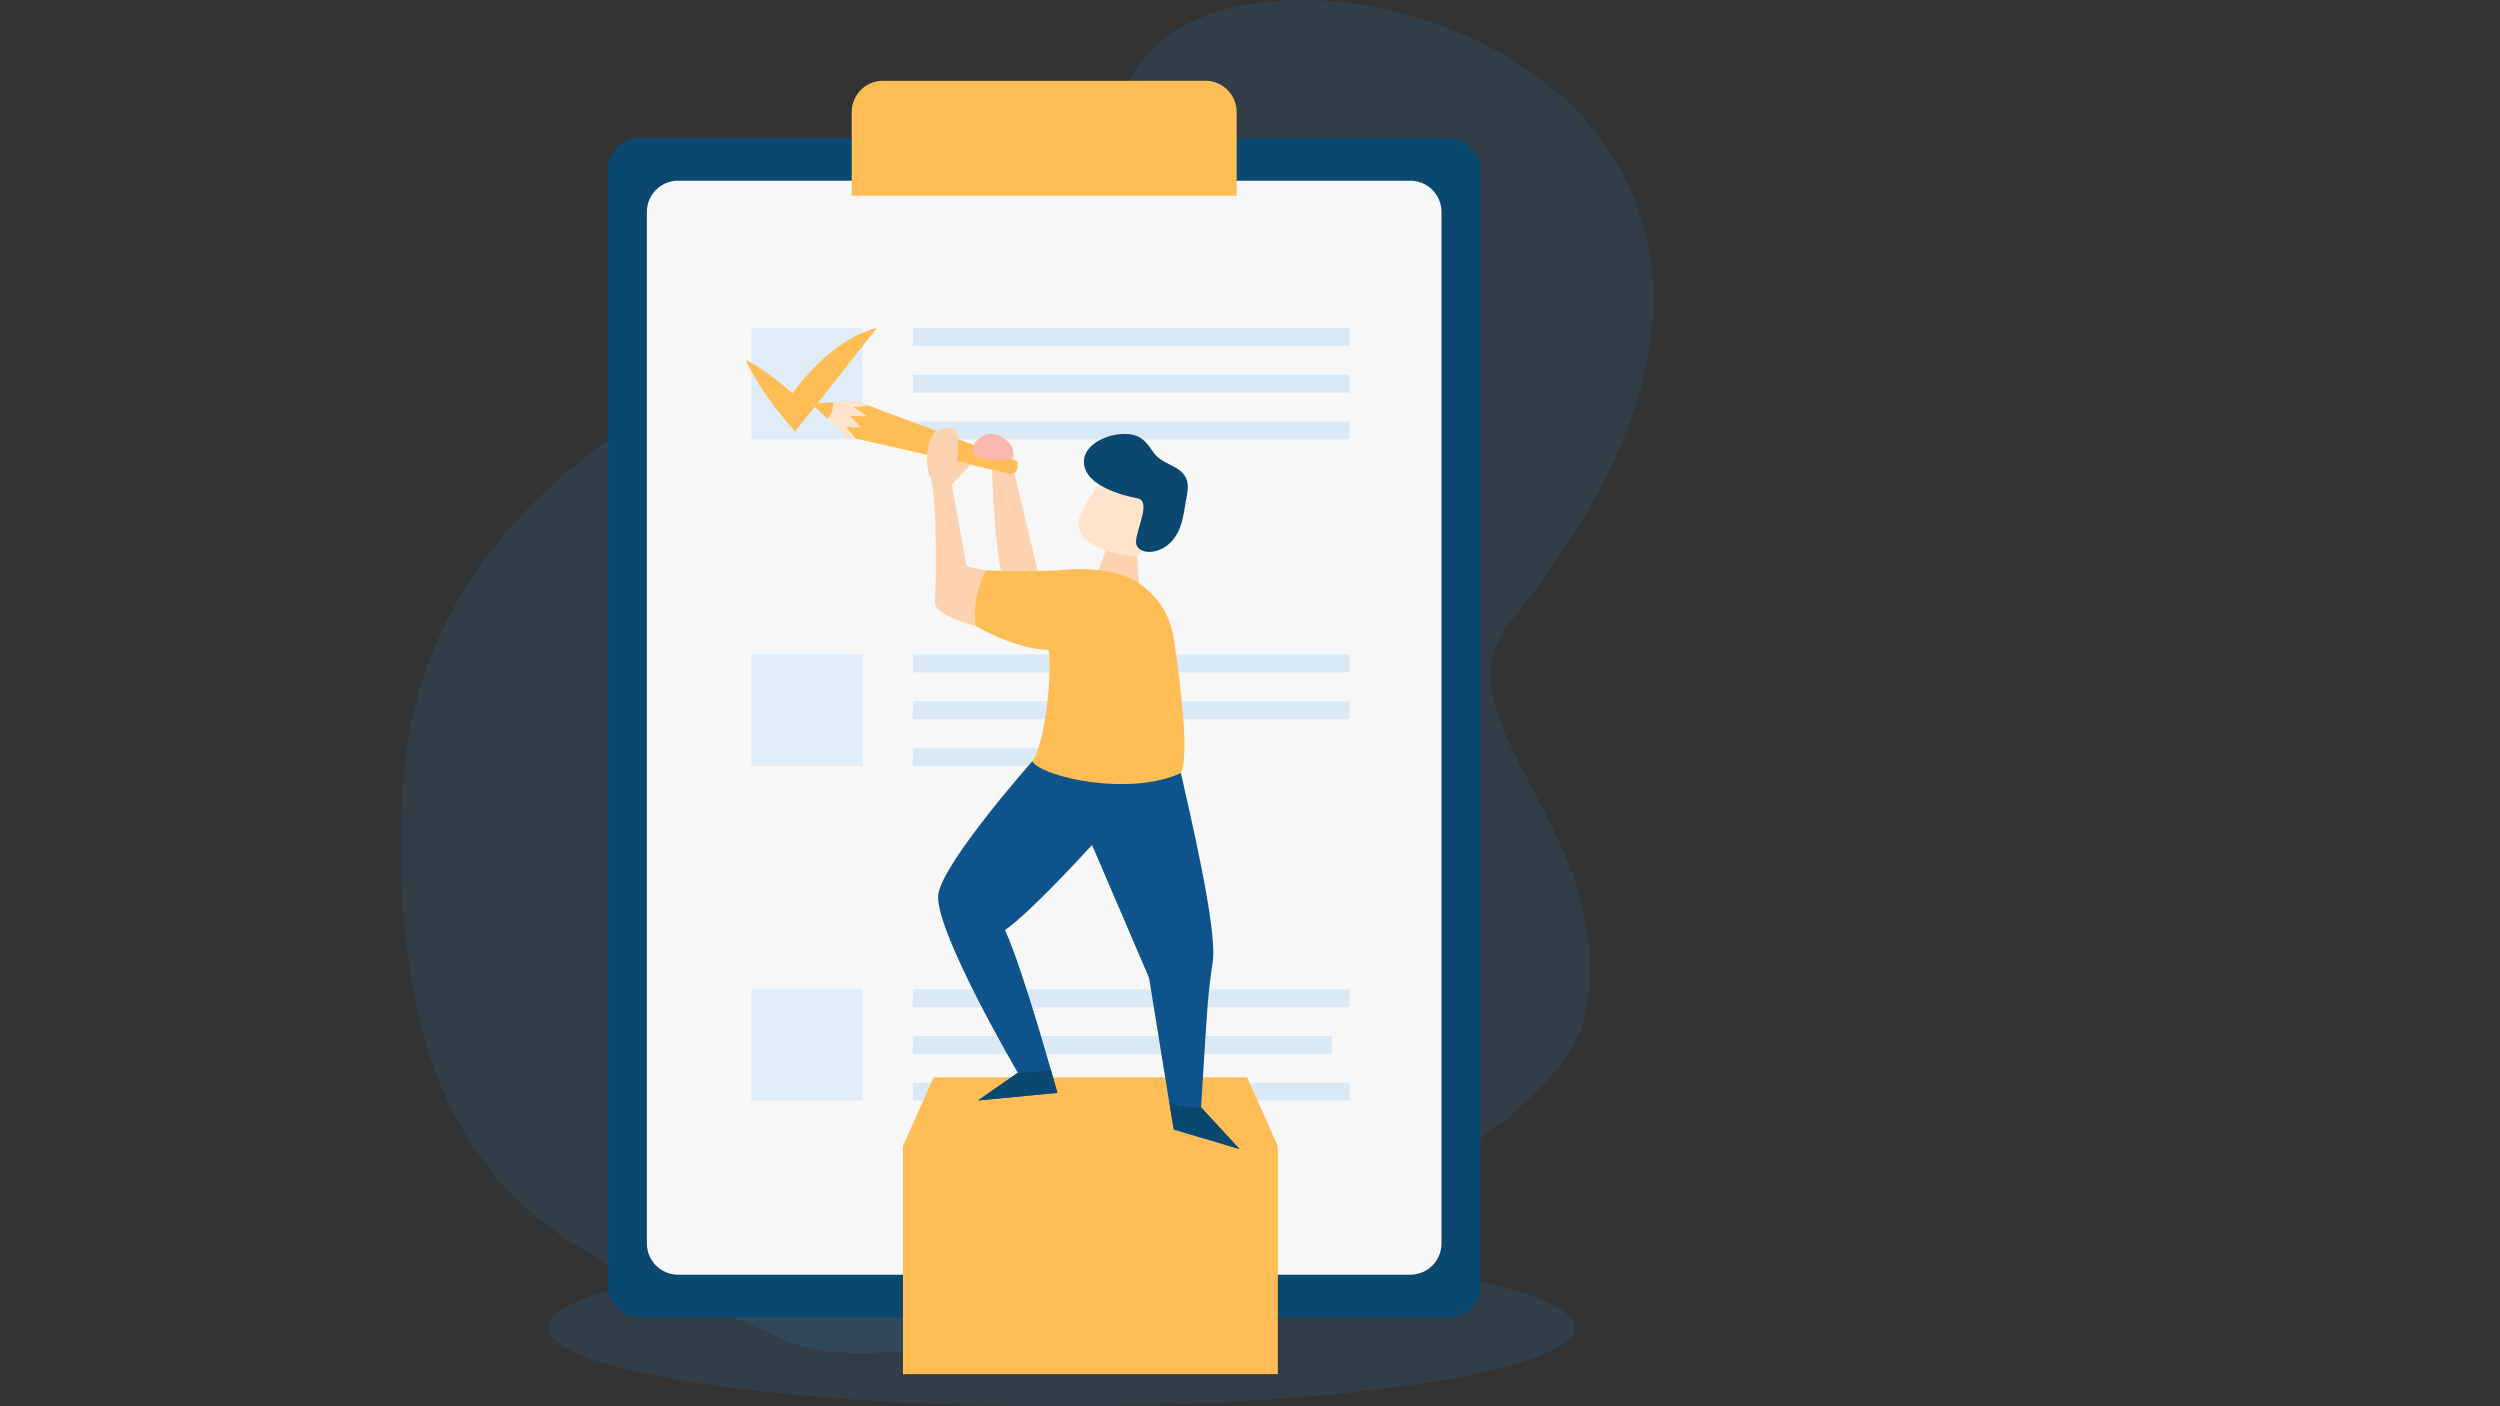 <svg width="1920" height="1080" viewBox="0 0 1920 1080" fill="none" xmlns="http://www.w3.org/2000/svg">
<rect x="0" y="0" width="1920" height="1080" fill="#333333" stroke="none"/>
<g clip-path="url(#clip0_10_60)">
<path opacity="0.11" d="M600.527 1028.37C490.477 972.593 291.192 961.54 309.259 609.184C327.326 256.828 808.775 245.123 864.615 70.95C920.455 -103.222 1508.09 47.438 1160.37 477.116C1098.79 553.2 1243.33 637.672 1218.04 776.107C1192.74 914.542 710.578 1084.14 600.527 1028.37Z" fill="#2A94F4"/>
<path opacity="0.11" d="M815.141 1080C1032.67 1080 1209.01 1052.9 1209.01 1019.47C1209.01 986.048 1032.67 958.95 815.141 958.95C597.616 958.95 421.277 986.048 421.277 1019.47C421.277 1052.9 597.616 1080 815.141 1080Z" fill="#2A94F4"/>
<path d="M1112.88 1011.58H490.99C477.735 1011.58 466.99 1000.83 466.99 987.579V130.18C466.99 116.925 477.735 106.18 490.99 106.18H1112.88C1126.14 106.18 1136.88 116.925 1136.88 130.18V987.579C1136.88 1000.83 1126.14 1011.58 1112.88 1011.58Z" fill="#0B4870"/>
<path d="M1083.08 978.979H520.794C507.539 978.979 496.794 968.234 496.794 954.979V162.78C496.794 149.525 507.539 138.78 520.794 138.78H1083.07C1096.33 138.78 1107.07 149.525 1107.07 162.78V954.978C1107.08 968.234 1096.33 978.979 1083.08 978.979Z" fill="#F7F7F7"/>
<path opacity="0.11" d="M662.568 251.983H577.04V337.511H662.568V251.983Z" fill="#2A94F4"/>
<path d="M572.711 276.352C577.052 278.565 581.068 281.083 584.984 283.696C588.876 286.33 592.677 289.051 596.337 291.903C603.698 297.569 610.641 303.628 617.294 309.958L602.532 311.05C604.722 307.569 606.862 304.445 609.195 301.291C611.486 298.145 613.904 295.106 616.397 292.123C621.412 286.183 626.776 280.518 632.609 275.292C638.473 270.096 644.717 265.261 651.513 261.164C658.352 257.151 665.638 253.647 673.502 251.983C668.465 258.249 663.754 264.03 659.135 269.893L645.504 287.395C640.979 293.201 636.451 298.997 631.877 304.761L618.177 321.889L610.516 331.466L603.414 322.982C597.52 315.94 591.915 308.626 586.728 300.92C584.114 297.086 581.641 293.12 579.26 289.068C576.901 284.994 574.643 280.825 572.711 276.352Z" fill="#FFBE55"/>
<path opacity="0.11" d="M662.568 502.68H577.04V588.208H662.568V502.68Z" fill="#2A94F4"/>
<path opacity="0.11" d="M662.568 759.764H577.04V845.292H662.568V759.764Z" fill="#2A94F4"/>
<g opacity="0.52">
<g opacity="0.52">
<path opacity="0.52" d="M1036.51 251.983H701.06V265.754H1036.51V251.983Z" fill="#2A94F4"/>
<path opacity="0.52" d="M1036.51 287.862H701.06V301.633H1036.51V287.862Z" fill="#2A94F4"/>
<path opacity="0.52" d="M847.661 323.74H1036.51V337.511H701.06V323.74H847.661Z" fill="#2A94F4"/>
</g>
</g>
<g opacity="0.52">
<g opacity="0.52">
<path opacity="0.52" d="M1036.51 502.68H701.06V516.451H1036.51V502.68Z" fill="#2A94F4"/>
<path opacity="0.52" d="M1036.51 538.558H701.06V552.329H1036.51V538.558Z" fill="#2A94F4"/>
<path opacity="0.52" d="M860.91 574.436H701.06V588.207H860.91V574.436Z" fill="#2A94F4"/>
</g>
</g>
<g opacity="0.52">
<g opacity="0.52">
<path opacity="0.52" d="M1036.51 759.764H701.06V773.535H1036.51V759.764Z" fill="#2A94F4"/>
<path opacity="0.52" d="M1022.91 795.642H701.06V809.413H1022.91V795.642Z" fill="#2A94F4"/>
<path opacity="0.52" d="M1036.51 831.52H701.06V845.291H1036.51V831.52Z" fill="#2A94F4"/>
</g>
</g>
<path d="M949.751 150.324H654.119V86.036C654.119 72.781 664.864 62.036 678.119 62.036H925.751C939.006 62.036 949.751 72.781 949.751 86.036V150.324Z" fill="#FFBE55"/>
<path d="M981.358 880.179H693.488V1055.31H981.358V880.179Z" fill="#FFBE55"/>
<path d="M981.358 880.179H693.488L717.076 827.338H957.771L981.358 880.179Z" fill="#FFBE55"/>
<path opacity="0.11" d="M981.358 880.179H693.488V1055.31H981.358V880.179Z" fill="#FFBE55"/>
<path d="M792.765 584.688C792.765 584.688 725.545 660.649 720.736 686.07C715.927 711.491 781.656 823.848 781.656 823.848L751.115 845.135L812.062 839.309C812.062 839.309 786.413 746.033 771.834 714.268C791.442 700.973 838.672 648.933 838.672 648.933L882.481 751.007L901.366 867.644L951.996 882.544L922.439 850.476C927.677 764.749 927.58 764.729 931.413 738.524C935.078 713.474 913.345 622.613 906.93 593.657C900.516 564.702 811.722 572.77 792.765 584.688Z" fill="#0E538C"/>
<path d="M777.516 357.174C778.419 360.597 799.741 450.541 799.741 450.541C799.741 450.541 780.361 460.028 772.318 449.168C764.275 438.308 761.585 356.04 761.585 356.04L777.516 357.174Z" fill="#FCD2B1"/>
<path d="M774.045 339.36C774.045 339.36 762.32 329.239 758.688 336.834C755.056 344.43 761.455 352.51 761.585 356.04C761.715 359.57 777.516 357.174 777.516 357.174C777.516 357.174 781.573 345.684 774.045 339.36Z" fill="#FCD2B1"/>
<path d="M781.399 354.288L657.28 307.839C657.28 307.839 646.114 320.298 650.056 335.189L775.952 363.874C775.952 363.874 782.58 365.506 781.399 354.288Z" fill="#FFBE55"/>
<path d="M851.962 415.632L841.128 444.535C841.128 444.535 842.452 458.236 857.443 458.518C872.434 458.8 874.93 450.133 874.93 450.133L872.457 415.844C872.458 415.845 858.367 411.94 851.962 415.632Z" fill="#FCD2B1"/>
<path d="M757.298 438.06L742.411 435.096L730.99 372.351L745.178 356.92L734.967 353.98C734.967 353.98 736.993 341.345 735.485 334.831C733.976 328.318 729.693 326.675 719.033 330.871C713.413 334.132 708.972 354.431 714.31 365.94C719.648 377.45 719.117 449.878 718.009 461.519C716.901 473.16 749.314 480.698 749.314 480.698C749.314 480.698 764.82 482.833 769.893 466.602C774.966 450.371 757.298 438.06 757.298 438.06Z" fill="#FCD2B1"/>
<path d="M853.958 439.537C842.066 437.18 827.945 436.159 811.972 438.137C783.417 439.267 757.298 438.06 757.298 438.06C757.298 438.06 745.823 458.073 749.315 480.697C749.315 480.697 777.773 498.102 805.181 499.198C808.311 512.049 803.417 570.185 792.765 584.687C800.783 597.132 868.15 611.83 906.93 593.657C913.52 580.85 906.84 526.271 901.426 490.029C897.679 464.941 878.842 444.471 853.958 439.537Z" fill="#FFBE55"/>
<path d="M847.162 368.219C847.162 368.219 825.662 394.505 828.186 404.602C830.712 414.699 842.816 424.094 871.507 427.278C881.355 425.802 892.253 396.392 892.004 390.238C890.375 349.96 857.74 361.425 847.162 368.219Z" fill="#FFE3CA"/>
<path d="M873.95 382.785C873.95 382.785 836.402 376.721 832.746 357.754C829.091 338.787 859.739 329.041 873.327 334.971C879.115 337.497 882.039 341.928 885.443 346.91C889.272 352.514 894.016 354.407 900.127 357.647C902.094 358.69 904.072 359.741 905.826 361.113C915.296 368.525 911.935 377.327 910.336 387.248C908.8 396.78 907.318 406.588 901.064 414.347C890.187 427.838 871.957 425.744 872.46 415.843C872.961 405.945 884.066 385.13 873.95 382.785Z" fill="#0B4870"/>
<path d="M781.655 823.848C781.655 823.848 799.997 823.495 806.979 821.492C810.106 832.292 812.062 839.309 812.062 839.309L751.115 845.135L781.655 823.848Z" fill="#0B4870"/>
<path d="M898.098 846.279C906.878 851.362 922.44 850.477 922.44 850.477L951.997 882.544L901.366 866.464L898.098 846.279Z" fill="#0B4870"/>
<path d="M657.28 307.839L623.105 310.033L650.056 335.189L657.28 336.835L649.905 327.799L661.348 328.401L652.916 319.367L665.864 319.668L655.626 312.743L667.014 311.482L657.28 307.839Z" fill="#FFE3CA"/>
<path d="M639.937 308.952C639.937 308.952 640.461 318.715 635.095 321.224L623.105 310.032L639.937 308.952Z" fill="#FFBE55"/>
<path d="M776.379 352.41C776.379 352.41 764.71 355.621 752.063 351.104C739.416 346.587 752.738 332.244 761.585 333.243C770.432 334.241 782.186 342.172 776.379 352.41Z" fill="#FAB9AF"/>
</g>
<defs>
<clipPath id="clip0_10_60">
<rect width="1920" height="1080" fill="white"/>
</clipPath>
</defs>
</svg>

